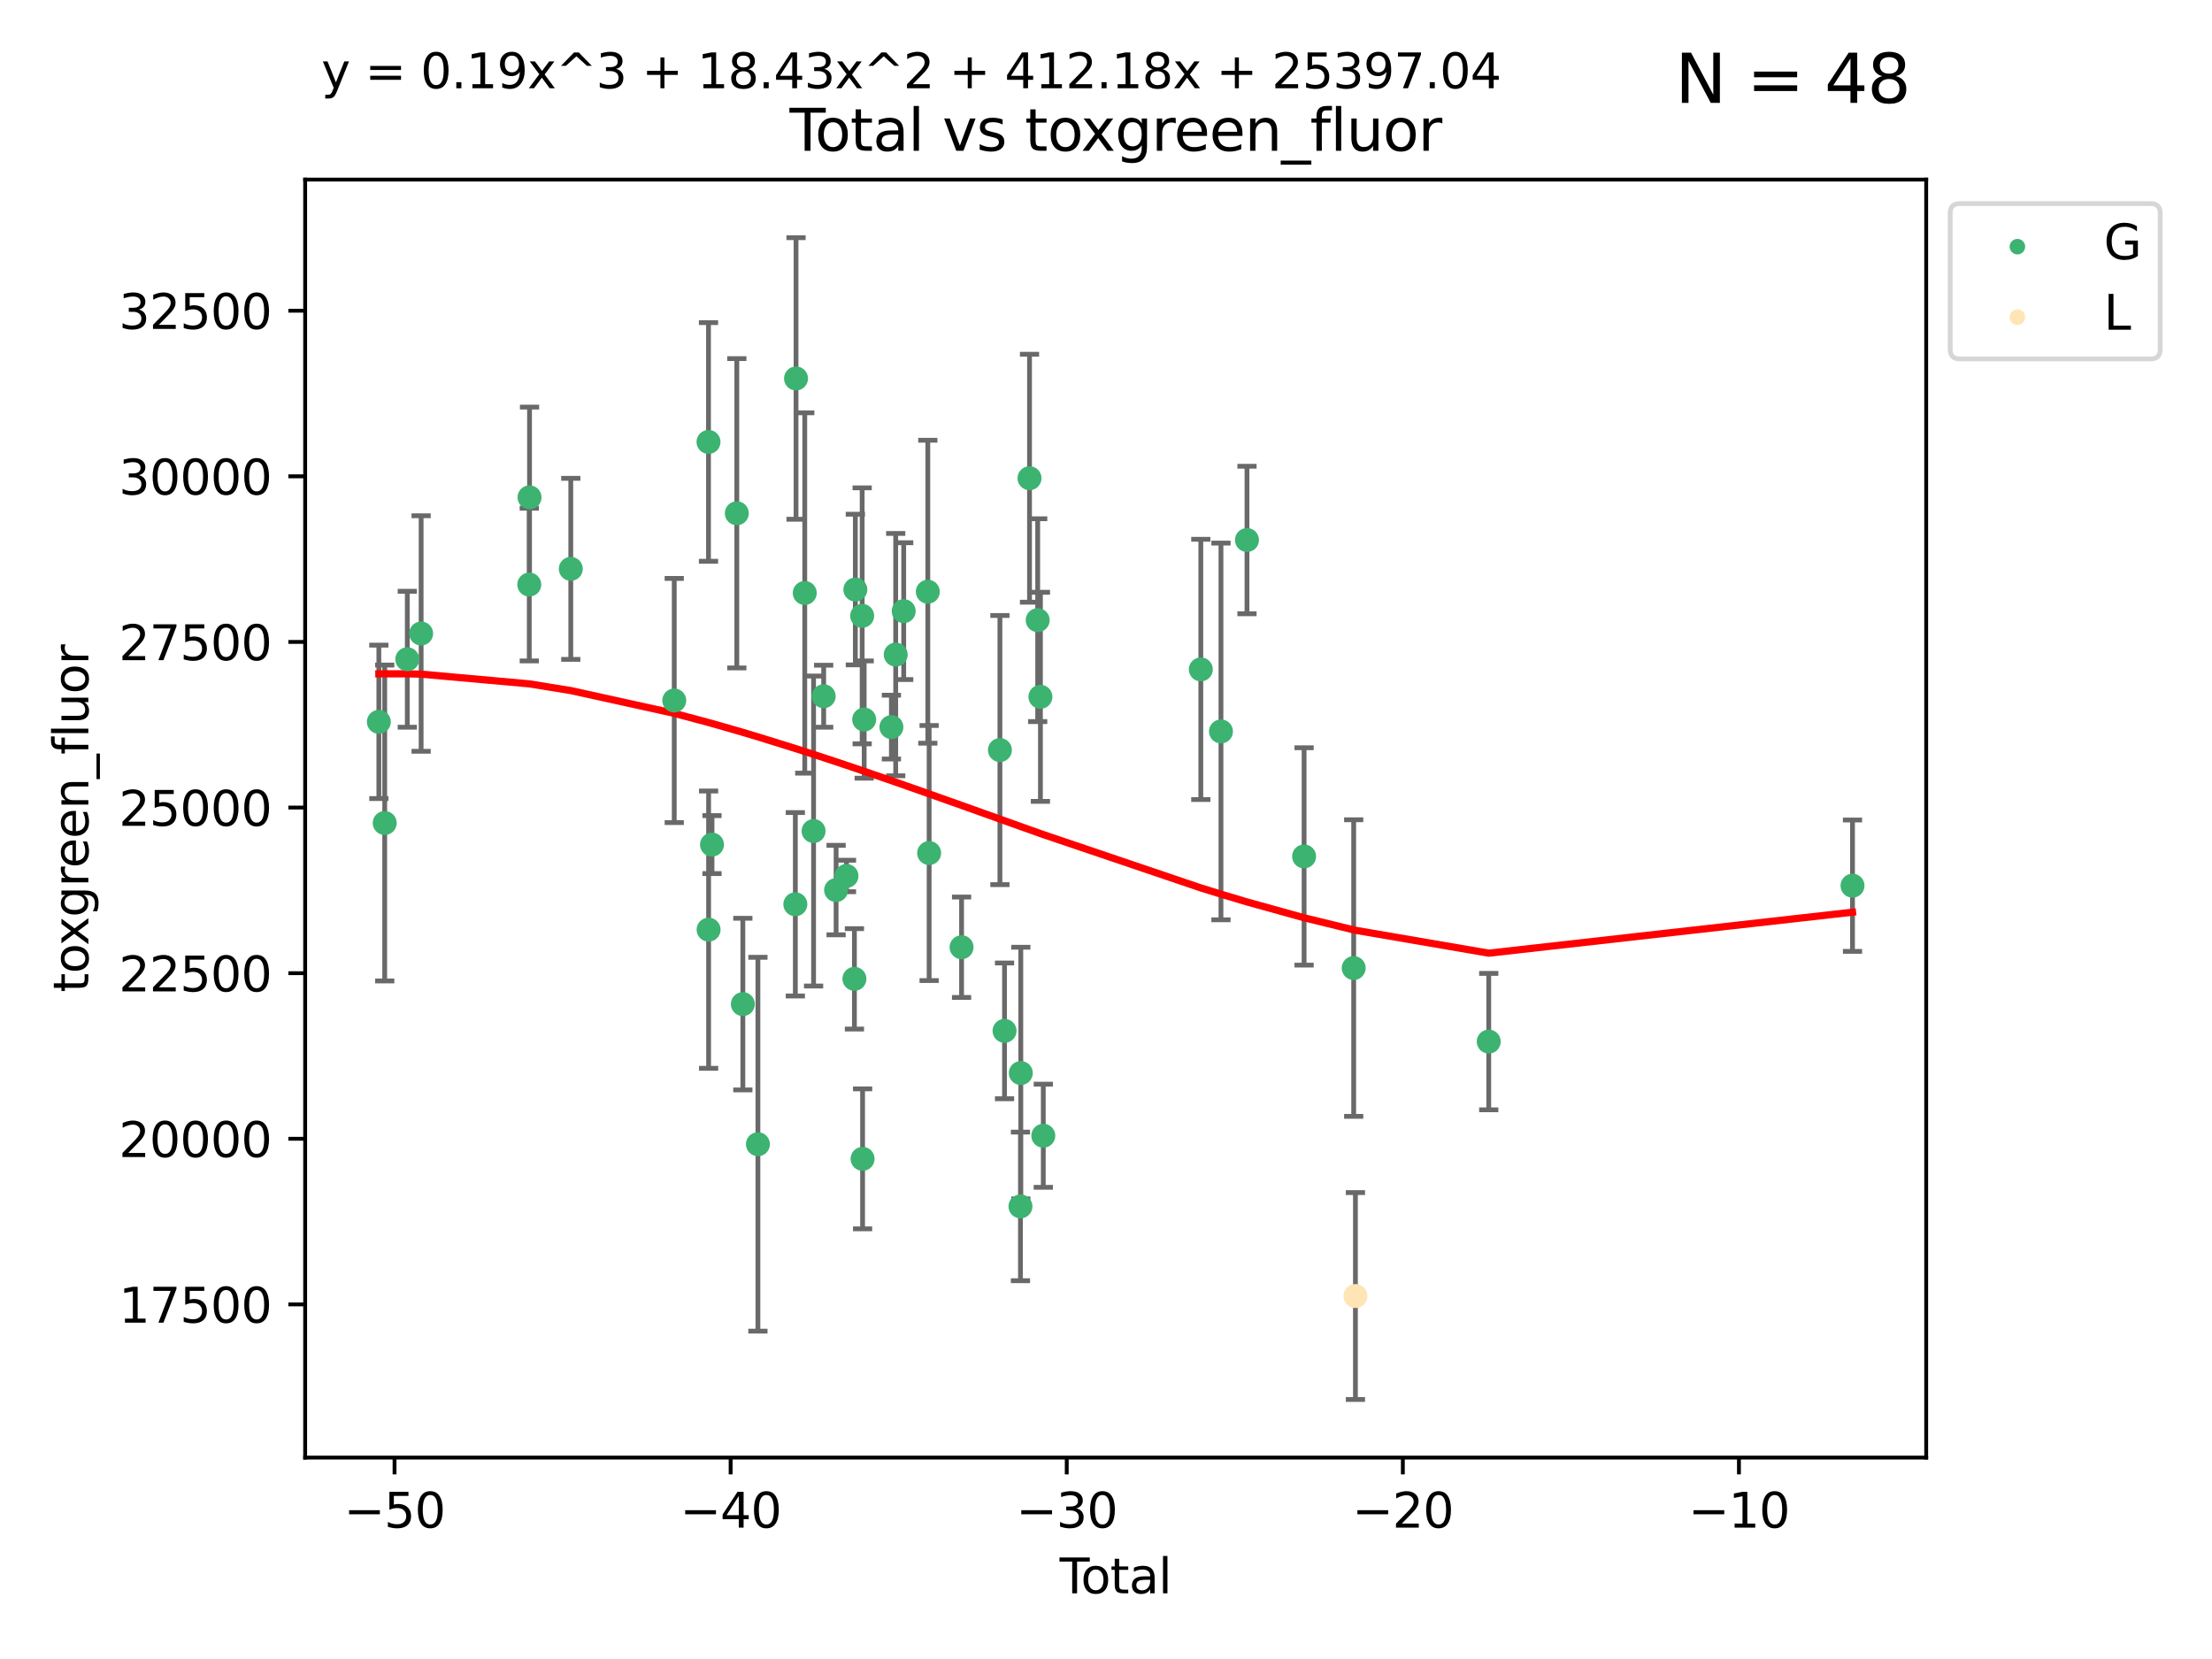 <?xml version="1.0" encoding="utf-8" standalone="no"?>
<!DOCTYPE svg PUBLIC "-//W3C//DTD SVG 1.1//EN"
  "http://www.w3.org/Graphics/SVG/1.1/DTD/svg11.dtd">
<svg xmlns:xlink="http://www.w3.org/1999/xlink" width="460.8pt" height="345.6pt" viewBox="0 0 460.8 345.6" xmlns="http://www.w3.org/2000/svg" version="1.1">
 <defs>
  <style type="text/css">*{stroke-linejoin: round; stroke-linecap: butt}</style>
 </defs>
 <g id="figure_1">
  <g id="patch_1">
   <path d="M 0 345.6 
L 460.8 345.6 
L 460.8 0 
L 0 0 
z
" style="fill: #ffffff"/>
  </g>
  <g id="axes_1">
   <g id="patch_2">
    <path d="M 63.571 303.64 
L 401.26 303.64 
L 401.26 37.411 
L 63.571 37.411 
z
" style="fill: #ffffff"/>
   </g>
   <g id="PathCollection_1">
    <defs>
     <path id="mf0634f1318" d="M 0 1.118 
C 0.297 1.118 0.581 1 0.791 0.791 
C 1 0.581 1.118 0.297 1.118 0 
C 1.118 -0.297 1 -0.581 0.791 -0.791 
C 0.581 -1 0.297 -1.118 0 -1.118 
C -0.297 -1.118 -0.581 -1 -0.791 -0.791 
C -1 -0.581 -1.118 -0.297 -1.118 0 
C -1.118 0.297 -1 0.581 -0.791 0.791 
C -0.581 1 -0.297 1.118 0 1.118 
z
" style="stroke: #3cb371"/>
    </defs>
    <g clip-path="url(#pfa272f4317)">
     <use xlink:href="#mf0634f1318" x="78.921" y="150.375" style="fill: #3cb371; stroke: #3cb371"/>
     <use xlink:href="#mf0634f1318" x="80.143" y="171.448" style="fill: #3cb371; stroke: #3cb371"/>
     <use xlink:href="#mf0634f1318" x="84.848" y="137.334" style="fill: #3cb371; stroke: #3cb371"/>
     <use xlink:href="#mf0634f1318" x="87.729" y="131.974" style="fill: #3cb371; stroke: #3cb371"/>
     <use xlink:href="#mf0634f1318" x="110.258" y="121.776" style="fill: #3cb371; stroke: #3cb371"/>
     <use xlink:href="#mf0634f1318" x="110.312" y="103.607" style="fill: #3cb371; stroke: #3cb371"/>
     <use xlink:href="#mf0634f1318" x="118.905" y="118.501" style="fill: #3cb371; stroke: #3cb371"/>
     <use xlink:href="#mf0634f1318" x="140.458" y="145.927" style="fill: #3cb371; stroke: #3cb371"/>
     <use xlink:href="#mf0634f1318" x="147.595" y="92.067" style="fill: #3cb371; stroke: #3cb371"/>
     <use xlink:href="#mf0634f1318" x="147.614" y="193.665" style="fill: #3cb371; stroke: #3cb371"/>
     <use xlink:href="#mf0634f1318" x="148.322" y="175.944" style="fill: #3cb371; stroke: #3cb371"/>
     <use xlink:href="#mf0634f1318" x="153.492" y="106.926" style="fill: #3cb371; stroke: #3cb371"/>
     <use xlink:href="#mf0634f1318" x="154.747" y="209.173" style="fill: #3cb371; stroke: #3cb371"/>
     <use xlink:href="#mf0634f1318" x="157.889" y="238.359" style="fill: #3cb371; stroke: #3cb371"/>
     <use xlink:href="#mf0634f1318" x="165.684" y="188.378" style="fill: #3cb371; stroke: #3cb371"/>
     <use xlink:href="#mf0634f1318" x="165.828" y="78.843" style="fill: #3cb371; stroke: #3cb371"/>
     <use xlink:href="#mf0634f1318" x="167.644" y="123.528" style="fill: #3cb371; stroke: #3cb371"/>
     <use xlink:href="#mf0634f1318" x="169.483" y="173.12" style="fill: #3cb371; stroke: #3cb371"/>
     <use xlink:href="#mf0634f1318" x="171.586" y="145.038" style="fill: #3cb371; stroke: #3cb371"/>
     <use xlink:href="#mf0634f1318" x="174.176" y="185.42" style="fill: #3cb371; stroke: #3cb371"/>
     <use xlink:href="#mf0634f1318" x="176.336" y="182.479" style="fill: #3cb371; stroke: #3cb371"/>
     <use xlink:href="#mf0634f1318" x="177.992" y="203.912" style="fill: #3cb371; stroke: #3cb371"/>
     <use xlink:href="#mf0634f1318" x="178.185" y="122.814" style="fill: #3cb371; stroke: #3cb371"/>
     <use xlink:href="#mf0634f1318" x="179.605" y="128.29" style="fill: #3cb371; stroke: #3cb371"/>
     <use xlink:href="#mf0634f1318" x="179.692" y="241.409" style="fill: #3cb371; stroke: #3cb371"/>
     <use xlink:href="#mf0634f1318" x="180.026" y="149.894" style="fill: #3cb371; stroke: #3cb371"/>
     <use xlink:href="#mf0634f1318" x="185.695" y="151.466" style="fill: #3cb371; stroke: #3cb371"/>
     <use xlink:href="#mf0634f1318" x="186.593" y="136.367" style="fill: #3cb371; stroke: #3cb371"/>
     <use xlink:href="#mf0634f1318" x="188.257" y="127.313" style="fill: #3cb371; stroke: #3cb371"/>
     <use xlink:href="#mf0634f1318" x="193.281" y="123.266" style="fill: #3cb371; stroke: #3cb371"/>
     <use xlink:href="#mf0634f1318" x="193.556" y="177.704" style="fill: #3cb371; stroke: #3cb371"/>
     <use xlink:href="#mf0634f1318" x="200.313" y="197.325" style="fill: #3cb371; stroke: #3cb371"/>
     <use xlink:href="#mf0634f1318" x="208.3" y="156.25" style="fill: #3cb371; stroke: #3cb371"/>
     <use xlink:href="#mf0634f1318" x="209.264" y="214.747" style="fill: #3cb371; stroke: #3cb371"/>
     <use xlink:href="#mf0634f1318" x="212.581" y="251.315" style="fill: #3cb371; stroke: #3cb371"/>
     <use xlink:href="#mf0634f1318" x="212.653" y="223.537" style="fill: #3cb371; stroke: #3cb371"/>
     <use xlink:href="#mf0634f1318" x="214.468" y="99.619" style="fill: #3cb371; stroke: #3cb371"/>
     <use xlink:href="#mf0634f1318" x="216.169" y="129.191" style="fill: #3cb371; stroke: #3cb371"/>
     <use xlink:href="#mf0634f1318" x="216.74" y="145.162" style="fill: #3cb371; stroke: #3cb371"/>
     <use xlink:href="#mf0634f1318" x="217.338" y="236.594" style="fill: #3cb371; stroke: #3cb371"/>
     <use xlink:href="#mf0634f1318" x="250.151" y="139.449" style="fill: #3cb371; stroke: #3cb371"/>
     <use xlink:href="#mf0634f1318" x="254.349" y="152.374" style="fill: #3cb371; stroke: #3cb371"/>
     <use xlink:href="#mf0634f1318" x="259.768" y="112.495" style="fill: #3cb371; stroke: #3cb371"/>
     <use xlink:href="#mf0634f1318" x="271.666" y="178.409" style="fill: #3cb371; stroke: #3cb371"/>
     <use xlink:href="#mf0634f1318" x="281.999" y="201.663" style="fill: #3cb371; stroke: #3cb371"/>
     <use xlink:href="#mf0634f1318" x="310.133" y="216.984" style="fill: #3cb371; stroke: #3cb371"/>
     <use xlink:href="#mf0634f1318" x="385.911" y="184.505" style="fill: #3cb371; stroke: #3cb371"/>
    </g>
   </g>
   <g id="PathCollection_2">
    <defs>
     <path id="m90a8af827b" d="M 0 1.118 
C 0.297 1.118 0.581 1 0.791 0.791 
C 1 0.581 1.118 0.297 1.118 0 
C 1.118 -0.297 1 -0.581 0.791 -0.791 
C 0.581 -1 0.297 -1.118 0 -1.118 
C -0.297 -1.118 -0.581 -1 -0.791 -0.791 
C -1 -0.581 -1.118 -0.297 -1.118 0 
C -1.118 0.297 -1 0.581 -0.791 0.791 
C -0.581 1 -0.297 1.118 0 1.118 
z
" style="stroke: #ffe4b5"/>
    </defs>
    <g clip-path="url(#pfa272f4317)">
     <use xlink:href="#m90a8af827b" x="282.36" y="269.988" style="fill: #ffe4b5; stroke: #ffe4b5"/>
    </g>
   </g>
   <g id="matplotlib.axis_1">
    <g id="xtick_1">
     <g id="line2d_1">
      <defs>
       <path id="m1217b250e2" d="M 0 0 
L 0 3.5 
" style="stroke: #000000; stroke-width: 0.8"/>
      </defs>
      <g>
       <use xlink:href="#m1217b250e2" x="82.19" y="303.64" style="stroke: #000000; stroke-width: 0.8"/>
      </g>
     </g>
     <g id="text_1">
      <!-- −50 -->
      <g transform="translate(71.637 318.238)scale(0.1 -0.1)">
       <defs>
        <path id="DejaVuSans-2212" d="M 678 2272 
L 4684 2272 
L 4684 1741 
L 678 1741 
L 678 2272 
z
" transform="scale(0.016)"/>
        <path id="DejaVuSans-35" d="M 691 4666 
L 3169 4666 
L 3169 4134 
L 1269 4134 
L 1269 2991 
Q 1406 3038 1543 3061 
Q 1681 3084 1819 3084 
Q 2600 3084 3056 2656 
Q 3513 2228 3513 1497 
Q 3513 744 3044 326 
Q 2575 -91 1722 -91 
Q 1428 -91 1123 -41 
Q 819 9 494 109 
L 494 744 
Q 775 591 1075 516 
Q 1375 441 1709 441 
Q 2250 441 2565 725 
Q 2881 1009 2881 1497 
Q 2881 1984 2565 2268 
Q 2250 2553 1709 2553 
Q 1456 2553 1204 2497 
Q 953 2441 691 2322 
L 691 4666 
z
" transform="scale(0.016)"/>
        <path id="DejaVuSans-30" d="M 2034 4250 
Q 1547 4250 1301 3770 
Q 1056 3291 1056 2328 
Q 1056 1369 1301 889 
Q 1547 409 2034 409 
Q 2525 409 2770 889 
Q 3016 1369 3016 2328 
Q 3016 3291 2770 3770 
Q 2525 4250 2034 4250 
z
M 2034 4750 
Q 2819 4750 3233 4129 
Q 3647 3509 3647 2328 
Q 3647 1150 3233 529 
Q 2819 -91 2034 -91 
Q 1250 -91 836 529 
Q 422 1150 422 2328 
Q 422 3509 836 4129 
Q 1250 4750 2034 4750 
z
" transform="scale(0.016)"/>
       </defs>
       <use xlink:href="#DejaVuSans-2212"/>
       <use xlink:href="#DejaVuSans-35" x="83.789"/>
       <use xlink:href="#DejaVuSans-30" x="147.412"/>
      </g>
     </g>
    </g>
    <g id="xtick_2">
     <g id="line2d_2">
      <g>
       <use xlink:href="#m1217b250e2" x="152.205" y="303.64" style="stroke: #000000; stroke-width: 0.8"/>
      </g>
     </g>
     <g id="text_2">
      <!-- −40 -->
      <g transform="translate(141.653 318.238)scale(0.1 -0.1)">
       <defs>
        <path id="DejaVuSans-34" d="M 2419 4116 
L 825 1625 
L 2419 1625 
L 2419 4116 
z
M 2253 4666 
L 3047 4666 
L 3047 1625 
L 3713 1625 
L 3713 1100 
L 3047 1100 
L 3047 0 
L 2419 0 
L 2419 1100 
L 313 1100 
L 313 1709 
L 2253 4666 
z
" transform="scale(0.016)"/>
       </defs>
       <use xlink:href="#DejaVuSans-2212"/>
       <use xlink:href="#DejaVuSans-34" x="83.789"/>
       <use xlink:href="#DejaVuSans-30" x="147.412"/>
      </g>
     </g>
    </g>
    <g id="xtick_3">
     <g id="line2d_3">
      <g>
       <use xlink:href="#m1217b250e2" x="222.221" y="303.64" style="stroke: #000000; stroke-width: 0.8"/>
      </g>
     </g>
     <g id="text_3">
      <!-- −30 -->
      <g transform="translate(211.669 318.238)scale(0.1 -0.1)">
       <defs>
        <path id="DejaVuSans-33" d="M 2597 2516 
Q 3050 2419 3304 2112 
Q 3559 1806 3559 1356 
Q 3559 666 3084 287 
Q 2609 -91 1734 -91 
Q 1441 -91 1130 -33 
Q 819 25 488 141 
L 488 750 
Q 750 597 1062 519 
Q 1375 441 1716 441 
Q 2309 441 2620 675 
Q 2931 909 2931 1356 
Q 2931 1769 2642 2001 
Q 2353 2234 1838 2234 
L 1294 2234 
L 1294 2753 
L 1863 2753 
Q 2328 2753 2575 2939 
Q 2822 3125 2822 3475 
Q 2822 3834 2567 4026 
Q 2313 4219 1838 4219 
Q 1578 4219 1281 4162 
Q 984 4106 628 3988 
L 628 4550 
Q 988 4650 1302 4700 
Q 1616 4750 1894 4750 
Q 2613 4750 3031 4423 
Q 3450 4097 3450 3541 
Q 3450 3153 3228 2886 
Q 3006 2619 2597 2516 
z
" transform="scale(0.016)"/>
       </defs>
       <use xlink:href="#DejaVuSans-2212"/>
       <use xlink:href="#DejaVuSans-33" x="83.789"/>
       <use xlink:href="#DejaVuSans-30" x="147.412"/>
      </g>
     </g>
    </g>
    <g id="xtick_4">
     <g id="line2d_4">
      <g>
       <use xlink:href="#m1217b250e2" x="292.237" y="303.64" style="stroke: #000000; stroke-width: 0.8"/>
      </g>
     </g>
     <g id="text_4">
      <!-- −20 -->
      <g transform="translate(281.684 318.238)scale(0.1 -0.1)">
       <defs>
        <path id="DejaVuSans-32" d="M 1228 531 
L 3431 531 
L 3431 0 
L 469 0 
L 469 531 
Q 828 903 1448 1529 
Q 2069 2156 2228 2338 
Q 2531 2678 2651 2914 
Q 2772 3150 2772 3378 
Q 2772 3750 2511 3984 
Q 2250 4219 1831 4219 
Q 1534 4219 1204 4116 
Q 875 4013 500 3803 
L 500 4441 
Q 881 4594 1212 4672 
Q 1544 4750 1819 4750 
Q 2544 4750 2975 4387 
Q 3406 4025 3406 3419 
Q 3406 3131 3298 2873 
Q 3191 2616 2906 2266 
Q 2828 2175 2409 1742 
Q 1991 1309 1228 531 
z
" transform="scale(0.016)"/>
       </defs>
       <use xlink:href="#DejaVuSans-2212"/>
       <use xlink:href="#DejaVuSans-32" x="83.789"/>
       <use xlink:href="#DejaVuSans-30" x="147.412"/>
      </g>
     </g>
    </g>
    <g id="xtick_5">
     <g id="line2d_5">
      <g>
       <use xlink:href="#m1217b250e2" x="362.252" y="303.64" style="stroke: #000000; stroke-width: 0.8"/>
      </g>
     </g>
     <g id="text_5">
      <!-- −10 -->
      <g transform="translate(351.7 318.238)scale(0.1 -0.1)">
       <defs>
        <path id="DejaVuSans-31" d="M 794 531 
L 1825 531 
L 1825 4091 
L 703 3866 
L 703 4441 
L 1819 4666 
L 2450 4666 
L 2450 531 
L 3481 531 
L 3481 0 
L 794 0 
L 794 531 
z
" transform="scale(0.016)"/>
       </defs>
       <use xlink:href="#DejaVuSans-2212"/>
       <use xlink:href="#DejaVuSans-31" x="83.789"/>
       <use xlink:href="#DejaVuSans-30" x="147.412"/>
      </g>
     </g>
    </g>
    <g id="text_6">
     <!-- Total -->
     <g transform="translate(220.739 331.917)scale(0.1 -0.1)">
      <defs>
       <path id="DejaVuSans-54" d="M -19 4666 
L 3928 4666 
L 3928 4134 
L 2272 4134 
L 2272 0 
L 1638 0 
L 1638 4134 
L -19 4134 
L -19 4666 
z
" transform="scale(0.016)"/>
       <path id="DejaVuSans-6f" d="M 1959 3097 
Q 1497 3097 1228 2736 
Q 959 2375 959 1747 
Q 959 1119 1226 758 
Q 1494 397 1959 397 
Q 2419 397 2687 759 
Q 2956 1122 2956 1747 
Q 2956 2369 2687 2733 
Q 2419 3097 1959 3097 
z
M 1959 3584 
Q 2709 3584 3137 3096 
Q 3566 2609 3566 1747 
Q 3566 888 3137 398 
Q 2709 -91 1959 -91 
Q 1206 -91 779 398 
Q 353 888 353 1747 
Q 353 2609 779 3096 
Q 1206 3584 1959 3584 
z
" transform="scale(0.016)"/>
       <path id="DejaVuSans-74" d="M 1172 4494 
L 1172 3500 
L 2356 3500 
L 2356 3053 
L 1172 3053 
L 1172 1153 
Q 1172 725 1289 603 
Q 1406 481 1766 481 
L 2356 481 
L 2356 0 
L 1766 0 
Q 1100 0 847 248 
Q 594 497 594 1153 
L 594 3053 
L 172 3053 
L 172 3500 
L 594 3500 
L 594 4494 
L 1172 4494 
z
" transform="scale(0.016)"/>
       <path id="DejaVuSans-61" d="M 2194 1759 
Q 1497 1759 1228 1600 
Q 959 1441 959 1056 
Q 959 750 1161 570 
Q 1363 391 1709 391 
Q 2188 391 2477 730 
Q 2766 1069 2766 1631 
L 2766 1759 
L 2194 1759 
z
M 3341 1997 
L 3341 0 
L 2766 0 
L 2766 531 
Q 2569 213 2275 61 
Q 1981 -91 1556 -91 
Q 1019 -91 701 211 
Q 384 513 384 1019 
Q 384 1609 779 1909 
Q 1175 2209 1959 2209 
L 2766 2209 
L 2766 2266 
Q 2766 2663 2505 2880 
Q 2244 3097 1772 3097 
Q 1472 3097 1187 3025 
Q 903 2953 641 2809 
L 641 3341 
Q 956 3463 1253 3523 
Q 1550 3584 1831 3584 
Q 2591 3584 2966 3190 
Q 3341 2797 3341 1997 
z
" transform="scale(0.016)"/>
       <path id="DejaVuSans-6c" d="M 603 4863 
L 1178 4863 
L 1178 0 
L 603 0 
L 603 4863 
z
" transform="scale(0.016)"/>
      </defs>
      <use xlink:href="#DejaVuSans-54"/>
      <use xlink:href="#DejaVuSans-6f" x="44.084"/>
      <use xlink:href="#DejaVuSans-74" x="105.266"/>
      <use xlink:href="#DejaVuSans-61" x="144.475"/>
      <use xlink:href="#DejaVuSans-6c" x="205.754"/>
     </g>
    </g>
   </g>
   <g id="matplotlib.axis_2">
    <g id="ytick_1">
     <g id="line2d_6">
      <defs>
       <path id="m73998df440" d="M 0 0 
L -3.5 0 
" style="stroke: #000000; stroke-width: 0.8"/>
      </defs>
      <g>
       <use xlink:href="#m73998df440" x="63.571" y="271.731" style="stroke: #000000; stroke-width: 0.8"/>
      </g>
     </g>
     <g id="text_7">
      <!-- 17500 -->
      <g transform="translate(24.759 275.531)scale(0.1 -0.1)">
       <defs>
        <path id="DejaVuSans-37" d="M 525 4666 
L 3525 4666 
L 3525 4397 
L 1831 0 
L 1172 0 
L 2766 4134 
L 525 4134 
L 525 4666 
z
" transform="scale(0.016)"/>
       </defs>
       <use xlink:href="#DejaVuSans-31"/>
       <use xlink:href="#DejaVuSans-37" x="63.623"/>
       <use xlink:href="#DejaVuSans-35" x="127.246"/>
       <use xlink:href="#DejaVuSans-30" x="190.869"/>
       <use xlink:href="#DejaVuSans-30" x="254.492"/>
      </g>
     </g>
    </g>
    <g id="ytick_2">
     <g id="line2d_7">
      <g>
       <use xlink:href="#m73998df440" x="63.571" y="237.23" style="stroke: #000000; stroke-width: 0.8"/>
      </g>
     </g>
     <g id="text_8">
      <!-- 20000 -->
      <g transform="translate(24.759 241.029)scale(0.1 -0.1)">
       <use xlink:href="#DejaVuSans-32"/>
       <use xlink:href="#DejaVuSans-30" x="63.623"/>
       <use xlink:href="#DejaVuSans-30" x="127.246"/>
       <use xlink:href="#DejaVuSans-30" x="190.869"/>
       <use xlink:href="#DejaVuSans-30" x="254.492"/>
      </g>
     </g>
    </g>
    <g id="ytick_3">
     <g id="line2d_8">
      <g>
       <use xlink:href="#m73998df440" x="63.571" y="202.729" style="stroke: #000000; stroke-width: 0.8"/>
      </g>
     </g>
     <g id="text_9">
      <!-- 22500 -->
      <g transform="translate(24.759 206.528)scale(0.1 -0.1)">
       <use xlink:href="#DejaVuSans-32"/>
       <use xlink:href="#DejaVuSans-32" x="63.623"/>
       <use xlink:href="#DejaVuSans-35" x="127.246"/>
       <use xlink:href="#DejaVuSans-30" x="190.869"/>
       <use xlink:href="#DejaVuSans-30" x="254.492"/>
      </g>
     </g>
    </g>
    <g id="ytick_4">
     <g id="line2d_9">
      <g>
       <use xlink:href="#m73998df440" x="63.571" y="168.227" style="stroke: #000000; stroke-width: 0.8"/>
      </g>
     </g>
     <g id="text_10">
      <!-- 25000 -->
      <g transform="translate(24.759 172.027)scale(0.1 -0.1)">
       <use xlink:href="#DejaVuSans-32"/>
       <use xlink:href="#DejaVuSans-35" x="63.623"/>
       <use xlink:href="#DejaVuSans-30" x="127.246"/>
       <use xlink:href="#DejaVuSans-30" x="190.869"/>
       <use xlink:href="#DejaVuSans-30" x="254.492"/>
      </g>
     </g>
    </g>
    <g id="ytick_5">
     <g id="line2d_10">
      <g>
       <use xlink:href="#m73998df440" x="63.571" y="133.726" style="stroke: #000000; stroke-width: 0.8"/>
      </g>
     </g>
     <g id="text_11">
      <!-- 27500 -->
      <g transform="translate(24.759 137.525)scale(0.1 -0.1)">
       <use xlink:href="#DejaVuSans-32"/>
       <use xlink:href="#DejaVuSans-37" x="63.623"/>
       <use xlink:href="#DejaVuSans-35" x="127.246"/>
       <use xlink:href="#DejaVuSans-30" x="190.869"/>
       <use xlink:href="#DejaVuSans-30" x="254.492"/>
      </g>
     </g>
    </g>
    <g id="ytick_6">
     <g id="line2d_11">
      <g>
       <use xlink:href="#m73998df440" x="63.571" y="99.225" style="stroke: #000000; stroke-width: 0.8"/>
      </g>
     </g>
     <g id="text_12">
      <!-- 30000 -->
      <g transform="translate(24.759 103.024)scale(0.1 -0.1)">
       <use xlink:href="#DejaVuSans-33"/>
       <use xlink:href="#DejaVuSans-30" x="63.623"/>
       <use xlink:href="#DejaVuSans-30" x="127.246"/>
       <use xlink:href="#DejaVuSans-30" x="190.869"/>
       <use xlink:href="#DejaVuSans-30" x="254.492"/>
      </g>
     </g>
    </g>
    <g id="ytick_7">
     <g id="line2d_12">
      <g>
       <use xlink:href="#m73998df440" x="63.571" y="64.723" style="stroke: #000000; stroke-width: 0.8"/>
      </g>
     </g>
     <g id="text_13">
      <!-- 32500 -->
      <g transform="translate(24.759 68.523)scale(0.1 -0.1)">
       <use xlink:href="#DejaVuSans-33"/>
       <use xlink:href="#DejaVuSans-32" x="63.623"/>
       <use xlink:href="#DejaVuSans-35" x="127.246"/>
       <use xlink:href="#DejaVuSans-30" x="190.869"/>
       <use xlink:href="#DejaVuSans-30" x="254.492"/>
      </g>
     </g>
    </g>
    <g id="text_14">
     <!-- toxgreen_fluor -->
     <g transform="translate(18.401 206.72)rotate(-90)scale(0.1 -0.1)">
      <defs>
       <path id="DejaVuSans-78" d="M 3513 3500 
L 2247 1797 
L 3578 0 
L 2900 0 
L 1881 1375 
L 863 0 
L 184 0 
L 1544 1831 
L 300 3500 
L 978 3500 
L 1906 2253 
L 2834 3500 
L 3513 3500 
z
" transform="scale(0.016)"/>
       <path id="DejaVuSans-67" d="M 2906 1791 
Q 2906 2416 2648 2759 
Q 2391 3103 1925 3103 
Q 1463 3103 1205 2759 
Q 947 2416 947 1791 
Q 947 1169 1205 825 
Q 1463 481 1925 481 
Q 2391 481 2648 825 
Q 2906 1169 2906 1791 
z
M 3481 434 
Q 3481 -459 3084 -895 
Q 2688 -1331 1869 -1331 
Q 1566 -1331 1297 -1286 
Q 1028 -1241 775 -1147 
L 775 -588 
Q 1028 -725 1275 -790 
Q 1522 -856 1778 -856 
Q 2344 -856 2625 -561 
Q 2906 -266 2906 331 
L 2906 616 
Q 2728 306 2450 153 
Q 2172 0 1784 0 
Q 1141 0 747 490 
Q 353 981 353 1791 
Q 353 2603 747 3093 
Q 1141 3584 1784 3584 
Q 2172 3584 2450 3431 
Q 2728 3278 2906 2969 
L 2906 3500 
L 3481 3500 
L 3481 434 
z
" transform="scale(0.016)"/>
       <path id="DejaVuSans-72" d="M 2631 2963 
Q 2534 3019 2420 3045 
Q 2306 3072 2169 3072 
Q 1681 3072 1420 2755 
Q 1159 2438 1159 1844 
L 1159 0 
L 581 0 
L 581 3500 
L 1159 3500 
L 1159 2956 
Q 1341 3275 1631 3429 
Q 1922 3584 2338 3584 
Q 2397 3584 2469 3576 
Q 2541 3569 2628 3553 
L 2631 2963 
z
" transform="scale(0.016)"/>
       <path id="DejaVuSans-65" d="M 3597 1894 
L 3597 1613 
L 953 1613 
Q 991 1019 1311 708 
Q 1631 397 2203 397 
Q 2534 397 2845 478 
Q 3156 559 3463 722 
L 3463 178 
Q 3153 47 2828 -22 
Q 2503 -91 2169 -91 
Q 1331 -91 842 396 
Q 353 884 353 1716 
Q 353 2575 817 3079 
Q 1281 3584 2069 3584 
Q 2775 3584 3186 3129 
Q 3597 2675 3597 1894 
z
M 3022 2063 
Q 3016 2534 2758 2815 
Q 2500 3097 2075 3097 
Q 1594 3097 1305 2825 
Q 1016 2553 972 2059 
L 3022 2063 
z
" transform="scale(0.016)"/>
       <path id="DejaVuSans-6e" d="M 3513 2113 
L 3513 0 
L 2938 0 
L 2938 2094 
Q 2938 2591 2744 2837 
Q 2550 3084 2163 3084 
Q 1697 3084 1428 2787 
Q 1159 2491 1159 1978 
L 1159 0 
L 581 0 
L 581 3500 
L 1159 3500 
L 1159 2956 
Q 1366 3272 1645 3428 
Q 1925 3584 2291 3584 
Q 2894 3584 3203 3211 
Q 3513 2838 3513 2113 
z
" transform="scale(0.016)"/>
       <path id="DejaVuSans-5f" d="M 3263 -1063 
L 3263 -1509 
L -63 -1509 
L -63 -1063 
L 3263 -1063 
z
" transform="scale(0.016)"/>
       <path id="DejaVuSans-66" d="M 2375 4863 
L 2375 4384 
L 1825 4384 
Q 1516 4384 1395 4259 
Q 1275 4134 1275 3809 
L 1275 3500 
L 2222 3500 
L 2222 3053 
L 1275 3053 
L 1275 0 
L 697 0 
L 697 3053 
L 147 3053 
L 147 3500 
L 697 3500 
L 697 3744 
Q 697 4328 969 4595 
Q 1241 4863 1831 4863 
L 2375 4863 
z
" transform="scale(0.016)"/>
       <path id="DejaVuSans-75" d="M 544 1381 
L 544 3500 
L 1119 3500 
L 1119 1403 
Q 1119 906 1312 657 
Q 1506 409 1894 409 
Q 2359 409 2629 706 
Q 2900 1003 2900 1516 
L 2900 3500 
L 3475 3500 
L 3475 0 
L 2900 0 
L 2900 538 
Q 2691 219 2414 64 
Q 2138 -91 1772 -91 
Q 1169 -91 856 284 
Q 544 659 544 1381 
z
M 1991 3584 
L 1991 3584 
z
" transform="scale(0.016)"/>
      </defs>
      <use xlink:href="#DejaVuSans-74"/>
      <use xlink:href="#DejaVuSans-6f" x="39.209"/>
      <use xlink:href="#DejaVuSans-78" x="97.266"/>
      <use xlink:href="#DejaVuSans-67" x="156.445"/>
      <use xlink:href="#DejaVuSans-72" x="219.922"/>
      <use xlink:href="#DejaVuSans-65" x="258.785"/>
      <use xlink:href="#DejaVuSans-65" x="320.309"/>
      <use xlink:href="#DejaVuSans-6e" x="381.832"/>
      <use xlink:href="#DejaVuSans-5f" x="445.211"/>
      <use xlink:href="#DejaVuSans-66" x="495.211"/>
      <use xlink:href="#DejaVuSans-6c" x="530.416"/>
      <use xlink:href="#DejaVuSans-75" x="558.199"/>
      <use xlink:href="#DejaVuSans-6f" x="621.578"/>
      <use xlink:href="#DejaVuSans-72" x="682.76"/>
     </g>
    </g>
   </g>
   <g id="LineCollection_1">
    <path d="M 78.921 166.356 
L 78.921 134.393 
" clip-path="url(#pfa272f4317)" style="fill: none; stroke: #696969"/>
    <path d="M 80.143 204.349 
L 80.143 138.546 
" clip-path="url(#pfa272f4317)" style="fill: none; stroke: #696969"/>
    <path d="M 84.848 151.494 
L 84.848 123.173 
" clip-path="url(#pfa272f4317)" style="fill: none; stroke: #696969"/>
    <path d="M 87.729 156.507 
L 87.729 107.44 
" clip-path="url(#pfa272f4317)" style="fill: none; stroke: #696969"/>
    <path d="M 110.258 137.683 
L 110.258 105.868 
" clip-path="url(#pfa272f4317)" style="fill: none; stroke: #696969"/>
    <path d="M 110.312 122.409 
L 110.312 84.804 
" clip-path="url(#pfa272f4317)" style="fill: none; stroke: #696969"/>
    <path d="M 118.905 137.359 
L 118.905 99.642 
" clip-path="url(#pfa272f4317)" style="fill: none; stroke: #696969"/>
    <path d="M 140.458 171.36 
L 140.458 120.494 
" clip-path="url(#pfa272f4317)" style="fill: none; stroke: #696969"/>
    <path d="M 147.595 116.921 
L 147.595 67.212 
" clip-path="url(#pfa272f4317)" style="fill: none; stroke: #696969"/>
    <path d="M 147.614 222.548 
L 147.614 164.783 
" clip-path="url(#pfa272f4317)" style="fill: none; stroke: #696969"/>
    <path d="M 148.322 181.984 
L 148.322 169.905 
" clip-path="url(#pfa272f4317)" style="fill: none; stroke: #696969"/>
    <path d="M 153.492 139.144 
L 153.492 74.707 
" clip-path="url(#pfa272f4317)" style="fill: none; stroke: #696969"/>
    <path d="M 154.747 227.054 
L 154.747 191.292 
" clip-path="url(#pfa272f4317)" style="fill: none; stroke: #696969"/>
    <path d="M 157.889 277.295 
L 157.889 199.423 
" clip-path="url(#pfa272f4317)" style="fill: none; stroke: #696969"/>
    <path d="M 165.684 207.484 
L 165.684 169.273 
" clip-path="url(#pfa272f4317)" style="fill: none; stroke: #696969"/>
    <path d="M 165.828 108.173 
L 165.828 49.513 
" clip-path="url(#pfa272f4317)" style="fill: none; stroke: #696969"/>
    <path d="M 167.644 161.057 
L 167.644 85.998 
" clip-path="url(#pfa272f4317)" style="fill: none; stroke: #696969"/>
    <path d="M 169.483 205.406 
L 169.483 140.834 
" clip-path="url(#pfa272f4317)" style="fill: none; stroke: #696969"/>
    <path d="M 171.586 151.495 
L 171.586 138.581 
" clip-path="url(#pfa272f4317)" style="fill: none; stroke: #696969"/>
    <path d="M 174.176 194.74 
L 174.176 176.101 
" clip-path="url(#pfa272f4317)" style="fill: none; stroke: #696969"/>
    <path d="M 176.336 185.759 
L 176.336 179.199 
" clip-path="url(#pfa272f4317)" style="fill: none; stroke: #696969"/>
    <path d="M 177.992 214.37 
L 177.992 193.455 
" clip-path="url(#pfa272f4317)" style="fill: none; stroke: #696969"/>
    <path d="M 178.185 138.506 
L 178.185 107.122 
" clip-path="url(#pfa272f4317)" style="fill: none; stroke: #696969"/>
    <path d="M 179.605 154.953 
L 179.605 101.628 
" clip-path="url(#pfa272f4317)" style="fill: none; stroke: #696969"/>
    <path d="M 179.692 255.989 
L 179.692 226.829 
" clip-path="url(#pfa272f4317)" style="fill: none; stroke: #696969"/>
    <path d="M 180.026 162.11 
L 180.026 137.678 
" clip-path="url(#pfa272f4317)" style="fill: none; stroke: #696969"/>
    <path d="M 185.695 158.113 
L 185.695 144.818 
" clip-path="url(#pfa272f4317)" style="fill: none; stroke: #696969"/>
    <path d="M 186.593 161.604 
L 186.593 111.13 
" clip-path="url(#pfa272f4317)" style="fill: none; stroke: #696969"/>
    <path d="M 188.257 141.566 
L 188.257 113.06 
" clip-path="url(#pfa272f4317)" style="fill: none; stroke: #696969"/>
    <path d="M 193.281 154.822 
L 193.281 91.711 
" clip-path="url(#pfa272f4317)" style="fill: none; stroke: #696969"/>
    <path d="M 193.556 204.273 
L 193.556 151.135 
" clip-path="url(#pfa272f4317)" style="fill: none; stroke: #696969"/>
    <path d="M 200.313 207.783 
L 200.313 186.867 
" clip-path="url(#pfa272f4317)" style="fill: none; stroke: #696969"/>
    <path d="M 208.3 184.284 
L 208.3 128.217 
" clip-path="url(#pfa272f4317)" style="fill: none; stroke: #696969"/>
    <path d="M 209.264 228.89 
L 209.264 200.605 
" clip-path="url(#pfa272f4317)" style="fill: none; stroke: #696969"/>
    <path d="M 212.581 266.795 
L 212.581 235.835 
" clip-path="url(#pfa272f4317)" style="fill: none; stroke: #696969"/>
    <path d="M 212.653 249.744 
L 212.653 197.33 
" clip-path="url(#pfa272f4317)" style="fill: none; stroke: #696969"/>
    <path d="M 214.468 125.447 
L 214.468 73.792 
" clip-path="url(#pfa272f4317)" style="fill: none; stroke: #696969"/>
    <path d="M 216.169 150.318 
L 216.169 108.063 
" clip-path="url(#pfa272f4317)" style="fill: none; stroke: #696969"/>
    <path d="M 216.74 166.939 
L 216.74 123.386 
" clip-path="url(#pfa272f4317)" style="fill: none; stroke: #696969"/>
    <path d="M 217.338 247.339 
L 217.338 225.848 
" clip-path="url(#pfa272f4317)" style="fill: none; stroke: #696969"/>
    <path d="M 250.151 166.555 
L 250.151 112.344 
" clip-path="url(#pfa272f4317)" style="fill: none; stroke: #696969"/>
    <path d="M 254.349 191.612 
L 254.349 113.137 
" clip-path="url(#pfa272f4317)" style="fill: none; stroke: #696969"/>
    <path d="M 259.768 127.857 
L 259.768 97.133 
" clip-path="url(#pfa272f4317)" style="fill: none; stroke: #696969"/>
    <path d="M 271.666 201.053 
L 271.666 155.765 
" clip-path="url(#pfa272f4317)" style="fill: none; stroke: #696969"/>
    <path d="M 281.999 232.555 
L 281.999 170.77 
" clip-path="url(#pfa272f4317)" style="fill: none; stroke: #696969"/>
    <path d="M 310.133 231.189 
L 310.133 202.778 
" clip-path="url(#pfa272f4317)" style="fill: none; stroke: #696969"/>
    <path d="M 385.911 198.191 
L 385.911 170.82 
" clip-path="url(#pfa272f4317)" style="fill: none; stroke: #696969"/>
   </g>
   <g id="line2d_13">
    <defs>
     <path id="m5d8d433679" d="M 2 0 
L -2 -0 
" style="stroke: #696969"/>
    </defs>
    <g clip-path="url(#pfa272f4317)">
     <use xlink:href="#m5d8d433679" x="78.921" y="166.356" style="fill: #696969; stroke: #696969"/>
     <use xlink:href="#m5d8d433679" x="80.143" y="204.349" style="fill: #696969; stroke: #696969"/>
     <use xlink:href="#m5d8d433679" x="84.848" y="151.494" style="fill: #696969; stroke: #696969"/>
     <use xlink:href="#m5d8d433679" x="87.729" y="156.507" style="fill: #696969; stroke: #696969"/>
     <use xlink:href="#m5d8d433679" x="110.258" y="137.683" style="fill: #696969; stroke: #696969"/>
     <use xlink:href="#m5d8d433679" x="110.312" y="122.409" style="fill: #696969; stroke: #696969"/>
     <use xlink:href="#m5d8d433679" x="118.905" y="137.359" style="fill: #696969; stroke: #696969"/>
     <use xlink:href="#m5d8d433679" x="140.458" y="171.36" style="fill: #696969; stroke: #696969"/>
     <use xlink:href="#m5d8d433679" x="147.595" y="116.921" style="fill: #696969; stroke: #696969"/>
     <use xlink:href="#m5d8d433679" x="147.614" y="222.548" style="fill: #696969; stroke: #696969"/>
     <use xlink:href="#m5d8d433679" x="148.322" y="181.984" style="fill: #696969; stroke: #696969"/>
     <use xlink:href="#m5d8d433679" x="153.492" y="139.144" style="fill: #696969; stroke: #696969"/>
     <use xlink:href="#m5d8d433679" x="154.747" y="227.054" style="fill: #696969; stroke: #696969"/>
     <use xlink:href="#m5d8d433679" x="157.889" y="277.295" style="fill: #696969; stroke: #696969"/>
     <use xlink:href="#m5d8d433679" x="165.684" y="207.484" style="fill: #696969; stroke: #696969"/>
     <use xlink:href="#m5d8d433679" x="165.828" y="108.173" style="fill: #696969; stroke: #696969"/>
     <use xlink:href="#m5d8d433679" x="167.644" y="161.057" style="fill: #696969; stroke: #696969"/>
     <use xlink:href="#m5d8d433679" x="169.483" y="205.406" style="fill: #696969; stroke: #696969"/>
     <use xlink:href="#m5d8d433679" x="171.586" y="151.495" style="fill: #696969; stroke: #696969"/>
     <use xlink:href="#m5d8d433679" x="174.176" y="194.74" style="fill: #696969; stroke: #696969"/>
     <use xlink:href="#m5d8d433679" x="176.336" y="185.759" style="fill: #696969; stroke: #696969"/>
     <use xlink:href="#m5d8d433679" x="177.992" y="214.37" style="fill: #696969; stroke: #696969"/>
     <use xlink:href="#m5d8d433679" x="178.185" y="138.506" style="fill: #696969; stroke: #696969"/>
     <use xlink:href="#m5d8d433679" x="179.605" y="154.953" style="fill: #696969; stroke: #696969"/>
     <use xlink:href="#m5d8d433679" x="179.692" y="255.989" style="fill: #696969; stroke: #696969"/>
     <use xlink:href="#m5d8d433679" x="180.026" y="162.11" style="fill: #696969; stroke: #696969"/>
     <use xlink:href="#m5d8d433679" x="185.695" y="158.113" style="fill: #696969; stroke: #696969"/>
     <use xlink:href="#m5d8d433679" x="186.593" y="161.604" style="fill: #696969; stroke: #696969"/>
     <use xlink:href="#m5d8d433679" x="188.257" y="141.566" style="fill: #696969; stroke: #696969"/>
     <use xlink:href="#m5d8d433679" x="193.281" y="154.822" style="fill: #696969; stroke: #696969"/>
     <use xlink:href="#m5d8d433679" x="193.556" y="204.273" style="fill: #696969; stroke: #696969"/>
     <use xlink:href="#m5d8d433679" x="200.313" y="207.783" style="fill: #696969; stroke: #696969"/>
     <use xlink:href="#m5d8d433679" x="208.3" y="184.284" style="fill: #696969; stroke: #696969"/>
     <use xlink:href="#m5d8d433679" x="209.264" y="228.89" style="fill: #696969; stroke: #696969"/>
     <use xlink:href="#m5d8d433679" x="212.581" y="266.795" style="fill: #696969; stroke: #696969"/>
     <use xlink:href="#m5d8d433679" x="212.653" y="249.744" style="fill: #696969; stroke: #696969"/>
     <use xlink:href="#m5d8d433679" x="214.468" y="125.447" style="fill: #696969; stroke: #696969"/>
     <use xlink:href="#m5d8d433679" x="216.169" y="150.318" style="fill: #696969; stroke: #696969"/>
     <use xlink:href="#m5d8d433679" x="216.74" y="166.939" style="fill: #696969; stroke: #696969"/>
     <use xlink:href="#m5d8d433679" x="217.338" y="247.339" style="fill: #696969; stroke: #696969"/>
     <use xlink:href="#m5d8d433679" x="250.151" y="166.555" style="fill: #696969; stroke: #696969"/>
     <use xlink:href="#m5d8d433679" x="254.349" y="191.612" style="fill: #696969; stroke: #696969"/>
     <use xlink:href="#m5d8d433679" x="259.768" y="127.857" style="fill: #696969; stroke: #696969"/>
     <use xlink:href="#m5d8d433679" x="271.666" y="201.053" style="fill: #696969; stroke: #696969"/>
     <use xlink:href="#m5d8d433679" x="281.999" y="232.555" style="fill: #696969; stroke: #696969"/>
     <use xlink:href="#m5d8d433679" x="310.133" y="231.189" style="fill: #696969; stroke: #696969"/>
     <use xlink:href="#m5d8d433679" x="385.911" y="198.191" style="fill: #696969; stroke: #696969"/>
    </g>
   </g>
   <g id="line2d_14">
    <g clip-path="url(#pfa272f4317)">
     <use xlink:href="#m5d8d433679" x="78.921" y="134.393" style="fill: #696969; stroke: #696969"/>
     <use xlink:href="#m5d8d433679" x="80.143" y="138.546" style="fill: #696969; stroke: #696969"/>
     <use xlink:href="#m5d8d433679" x="84.848" y="123.173" style="fill: #696969; stroke: #696969"/>
     <use xlink:href="#m5d8d433679" x="87.729" y="107.44" style="fill: #696969; stroke: #696969"/>
     <use xlink:href="#m5d8d433679" x="110.258" y="105.868" style="fill: #696969; stroke: #696969"/>
     <use xlink:href="#m5d8d433679" x="110.312" y="84.804" style="fill: #696969; stroke: #696969"/>
     <use xlink:href="#m5d8d433679" x="118.905" y="99.642" style="fill: #696969; stroke: #696969"/>
     <use xlink:href="#m5d8d433679" x="140.458" y="120.494" style="fill: #696969; stroke: #696969"/>
     <use xlink:href="#m5d8d433679" x="147.595" y="67.212" style="fill: #696969; stroke: #696969"/>
     <use xlink:href="#m5d8d433679" x="147.614" y="164.783" style="fill: #696969; stroke: #696969"/>
     <use xlink:href="#m5d8d433679" x="148.322" y="169.905" style="fill: #696969; stroke: #696969"/>
     <use xlink:href="#m5d8d433679" x="153.492" y="74.707" style="fill: #696969; stroke: #696969"/>
     <use xlink:href="#m5d8d433679" x="154.747" y="191.292" style="fill: #696969; stroke: #696969"/>
     <use xlink:href="#m5d8d433679" x="157.889" y="199.423" style="fill: #696969; stroke: #696969"/>
     <use xlink:href="#m5d8d433679" x="165.684" y="169.273" style="fill: #696969; stroke: #696969"/>
     <use xlink:href="#m5d8d433679" x="165.828" y="49.513" style="fill: #696969; stroke: #696969"/>
     <use xlink:href="#m5d8d433679" x="167.644" y="85.998" style="fill: #696969; stroke: #696969"/>
     <use xlink:href="#m5d8d433679" x="169.483" y="140.834" style="fill: #696969; stroke: #696969"/>
     <use xlink:href="#m5d8d433679" x="171.586" y="138.581" style="fill: #696969; stroke: #696969"/>
     <use xlink:href="#m5d8d433679" x="174.176" y="176.101" style="fill: #696969; stroke: #696969"/>
     <use xlink:href="#m5d8d433679" x="176.336" y="179.199" style="fill: #696969; stroke: #696969"/>
     <use xlink:href="#m5d8d433679" x="177.992" y="193.455" style="fill: #696969; stroke: #696969"/>
     <use xlink:href="#m5d8d433679" x="178.185" y="107.122" style="fill: #696969; stroke: #696969"/>
     <use xlink:href="#m5d8d433679" x="179.605" y="101.628" style="fill: #696969; stroke: #696969"/>
     <use xlink:href="#m5d8d433679" x="179.692" y="226.829" style="fill: #696969; stroke: #696969"/>
     <use xlink:href="#m5d8d433679" x="180.026" y="137.678" style="fill: #696969; stroke: #696969"/>
     <use xlink:href="#m5d8d433679" x="185.695" y="144.818" style="fill: #696969; stroke: #696969"/>
     <use xlink:href="#m5d8d433679" x="186.593" y="111.13" style="fill: #696969; stroke: #696969"/>
     <use xlink:href="#m5d8d433679" x="188.257" y="113.06" style="fill: #696969; stroke: #696969"/>
     <use xlink:href="#m5d8d433679" x="193.281" y="91.711" style="fill: #696969; stroke: #696969"/>
     <use xlink:href="#m5d8d433679" x="193.556" y="151.135" style="fill: #696969; stroke: #696969"/>
     <use xlink:href="#m5d8d433679" x="200.313" y="186.867" style="fill: #696969; stroke: #696969"/>
     <use xlink:href="#m5d8d433679" x="208.3" y="128.217" style="fill: #696969; stroke: #696969"/>
     <use xlink:href="#m5d8d433679" x="209.264" y="200.605" style="fill: #696969; stroke: #696969"/>
     <use xlink:href="#m5d8d433679" x="212.581" y="235.835" style="fill: #696969; stroke: #696969"/>
     <use xlink:href="#m5d8d433679" x="212.653" y="197.33" style="fill: #696969; stroke: #696969"/>
     <use xlink:href="#m5d8d433679" x="214.468" y="73.792" style="fill: #696969; stroke: #696969"/>
     <use xlink:href="#m5d8d433679" x="216.169" y="108.063" style="fill: #696969; stroke: #696969"/>
     <use xlink:href="#m5d8d433679" x="216.74" y="123.386" style="fill: #696969; stroke: #696969"/>
     <use xlink:href="#m5d8d433679" x="217.338" y="225.848" style="fill: #696969; stroke: #696969"/>
     <use xlink:href="#m5d8d433679" x="250.151" y="112.344" style="fill: #696969; stroke: #696969"/>
     <use xlink:href="#m5d8d433679" x="254.349" y="113.137" style="fill: #696969; stroke: #696969"/>
     <use xlink:href="#m5d8d433679" x="259.768" y="97.133" style="fill: #696969; stroke: #696969"/>
     <use xlink:href="#m5d8d433679" x="271.666" y="155.765" style="fill: #696969; stroke: #696969"/>
     <use xlink:href="#m5d8d433679" x="281.999" y="170.77" style="fill: #696969; stroke: #696969"/>
     <use xlink:href="#m5d8d433679" x="310.133" y="202.778" style="fill: #696969; stroke: #696969"/>
     <use xlink:href="#m5d8d433679" x="385.911" y="170.82" style="fill: #696969; stroke: #696969"/>
    </g>
   </g>
   <g id="LineCollection_2">
    <path d="M 282.36 291.539 
L 282.36 248.438 
" clip-path="url(#pfa272f4317)" style="fill: none; stroke: #696969"/>
   </g>
   <g id="line2d_15">
    <g clip-path="url(#pfa272f4317)">
     <use xlink:href="#m5d8d433679" x="282.36" y="291.539" style="fill: #696969; stroke: #696969"/>
    </g>
   </g>
   <g id="line2d_16">
    <g clip-path="url(#pfa272f4317)">
     <use xlink:href="#m5d8d433679" x="282.36" y="248.438" style="fill: #696969; stroke: #696969"/>
    </g>
   </g>
   <g id="line2d_17">
    <path d="M 78.921 140.375 
L 80.143 140.358 
L 84.848 140.37 
L 87.729 140.439 
L 110.258 142.46 
L 110.312 142.467 
L 118.905 143.862 
L 140.458 148.607 
L 147.595 150.513 
L 147.614 150.518 
L 148.322 150.715 
L 153.492 152.193 
L 154.747 152.562 
L 157.889 153.501 
L 165.684 155.926 
L 165.828 155.972 
L 167.644 156.554 
L 169.483 157.15 
L 171.586 157.839 
L 174.176 158.697 
L 176.336 159.419 
L 177.992 159.978 
L 178.185 160.044 
L 179.605 160.526 
L 179.692 160.556 
L 180.026 160.67 
L 185.695 162.622 
L 186.593 162.934 
L 188.257 163.515 
L 193.281 165.282 
L 193.556 165.379 
L 200.313 167.779 
L 208.3 170.633 
L 209.264 170.977 
L 212.581 172.162 
L 212.653 172.188 
L 214.468 172.834 
L 216.169 173.44 
L 216.74 173.643 
L 217.338 173.855 
L 250.151 184.968 
L 254.349 186.269 
L 259.768 187.89 
L 271.666 191.188 
L 281.999 193.713 
L 282.36 193.794 
L 310.133 198.564 
L 385.911 190.027 
" clip-path="url(#pfa272f4317)" style="fill: none; stroke: #ff0000; stroke-width: 1.5; stroke-linecap: square"/>
   </g>
   <g id="line2d_18">
    <defs>
     <path id="m6cd9971c89" d="M 0 2 
C 0.53 2 1.039 1.789 1.414 1.414 
C 1.789 1.039 2 0.53 2 0 
C 2 -0.53 1.789 -1.039 1.414 -1.414 
C 1.039 -1.789 0.53 -2 0 -2 
C -0.53 -2 -1.039 -1.789 -1.414 -1.414 
C -1.789 -1.039 -2 -0.53 -2 0 
C -2 0.53 -1.789 1.039 -1.414 1.414 
C -1.039 1.789 -0.53 2 0 2 
z
" style="stroke: #3cb371"/>
    </defs>
    <g clip-path="url(#pfa272f4317)">
     <use xlink:href="#m6cd9971c89" x="78.921" y="150.375" style="fill: #3cb371; stroke: #3cb371"/>
     <use xlink:href="#m6cd9971c89" x="80.143" y="171.448" style="fill: #3cb371; stroke: #3cb371"/>
     <use xlink:href="#m6cd9971c89" x="84.848" y="137.334" style="fill: #3cb371; stroke: #3cb371"/>
     <use xlink:href="#m6cd9971c89" x="87.729" y="131.974" style="fill: #3cb371; stroke: #3cb371"/>
     <use xlink:href="#m6cd9971c89" x="110.258" y="121.776" style="fill: #3cb371; stroke: #3cb371"/>
     <use xlink:href="#m6cd9971c89" x="110.312" y="103.607" style="fill: #3cb371; stroke: #3cb371"/>
     <use xlink:href="#m6cd9971c89" x="118.905" y="118.501" style="fill: #3cb371; stroke: #3cb371"/>
     <use xlink:href="#m6cd9971c89" x="140.458" y="145.927" style="fill: #3cb371; stroke: #3cb371"/>
     <use xlink:href="#m6cd9971c89" x="147.595" y="92.067" style="fill: #3cb371; stroke: #3cb371"/>
     <use xlink:href="#m6cd9971c89" x="147.614" y="193.665" style="fill: #3cb371; stroke: #3cb371"/>
     <use xlink:href="#m6cd9971c89" x="148.322" y="175.944" style="fill: #3cb371; stroke: #3cb371"/>
     <use xlink:href="#m6cd9971c89" x="153.492" y="106.926" style="fill: #3cb371; stroke: #3cb371"/>
     <use xlink:href="#m6cd9971c89" x="154.747" y="209.173" style="fill: #3cb371; stroke: #3cb371"/>
     <use xlink:href="#m6cd9971c89" x="157.889" y="238.359" style="fill: #3cb371; stroke: #3cb371"/>
     <use xlink:href="#m6cd9971c89" x="165.684" y="188.378" style="fill: #3cb371; stroke: #3cb371"/>
     <use xlink:href="#m6cd9971c89" x="165.828" y="78.843" style="fill: #3cb371; stroke: #3cb371"/>
     <use xlink:href="#m6cd9971c89" x="167.644" y="123.528" style="fill: #3cb371; stroke: #3cb371"/>
     <use xlink:href="#m6cd9971c89" x="169.483" y="173.12" style="fill: #3cb371; stroke: #3cb371"/>
     <use xlink:href="#m6cd9971c89" x="171.586" y="145.038" style="fill: #3cb371; stroke: #3cb371"/>
     <use xlink:href="#m6cd9971c89" x="174.176" y="185.42" style="fill: #3cb371; stroke: #3cb371"/>
     <use xlink:href="#m6cd9971c89" x="176.336" y="182.479" style="fill: #3cb371; stroke: #3cb371"/>
     <use xlink:href="#m6cd9971c89" x="177.992" y="203.912" style="fill: #3cb371; stroke: #3cb371"/>
     <use xlink:href="#m6cd9971c89" x="178.185" y="122.814" style="fill: #3cb371; stroke: #3cb371"/>
     <use xlink:href="#m6cd9971c89" x="179.605" y="128.29" style="fill: #3cb371; stroke: #3cb371"/>
     <use xlink:href="#m6cd9971c89" x="179.692" y="241.409" style="fill: #3cb371; stroke: #3cb371"/>
     <use xlink:href="#m6cd9971c89" x="180.026" y="149.894" style="fill: #3cb371; stroke: #3cb371"/>
     <use xlink:href="#m6cd9971c89" x="185.695" y="151.466" style="fill: #3cb371; stroke: #3cb371"/>
     <use xlink:href="#m6cd9971c89" x="186.593" y="136.367" style="fill: #3cb371; stroke: #3cb371"/>
     <use xlink:href="#m6cd9971c89" x="188.257" y="127.313" style="fill: #3cb371; stroke: #3cb371"/>
     <use xlink:href="#m6cd9971c89" x="193.281" y="123.266" style="fill: #3cb371; stroke: #3cb371"/>
     <use xlink:href="#m6cd9971c89" x="193.556" y="177.704" style="fill: #3cb371; stroke: #3cb371"/>
     <use xlink:href="#m6cd9971c89" x="200.313" y="197.325" style="fill: #3cb371; stroke: #3cb371"/>
     <use xlink:href="#m6cd9971c89" x="208.3" y="156.25" style="fill: #3cb371; stroke: #3cb371"/>
     <use xlink:href="#m6cd9971c89" x="209.264" y="214.747" style="fill: #3cb371; stroke: #3cb371"/>
     <use xlink:href="#m6cd9971c89" x="212.581" y="251.315" style="fill: #3cb371; stroke: #3cb371"/>
     <use xlink:href="#m6cd9971c89" x="212.653" y="223.537" style="fill: #3cb371; stroke: #3cb371"/>
     <use xlink:href="#m6cd9971c89" x="214.468" y="99.619" style="fill: #3cb371; stroke: #3cb371"/>
     <use xlink:href="#m6cd9971c89" x="216.169" y="129.191" style="fill: #3cb371; stroke: #3cb371"/>
     <use xlink:href="#m6cd9971c89" x="216.74" y="145.162" style="fill: #3cb371; stroke: #3cb371"/>
     <use xlink:href="#m6cd9971c89" x="217.338" y="236.594" style="fill: #3cb371; stroke: #3cb371"/>
     <use xlink:href="#m6cd9971c89" x="250.151" y="139.449" style="fill: #3cb371; stroke: #3cb371"/>
     <use xlink:href="#m6cd9971c89" x="254.349" y="152.374" style="fill: #3cb371; stroke: #3cb371"/>
     <use xlink:href="#m6cd9971c89" x="259.768" y="112.495" style="fill: #3cb371; stroke: #3cb371"/>
     <use xlink:href="#m6cd9971c89" x="271.666" y="178.409" style="fill: #3cb371; stroke: #3cb371"/>
     <use xlink:href="#m6cd9971c89" x="281.999" y="201.663" style="fill: #3cb371; stroke: #3cb371"/>
     <use xlink:href="#m6cd9971c89" x="310.133" y="216.984" style="fill: #3cb371; stroke: #3cb371"/>
     <use xlink:href="#m6cd9971c89" x="385.911" y="184.505" style="fill: #3cb371; stroke: #3cb371"/>
    </g>
   </g>
   <g id="line2d_19">
    <defs>
     <path id="mdb66f6628c" d="M 0 2 
C 0.53 2 1.039 1.789 1.414 1.414 
C 1.789 1.039 2 0.53 2 0 
C 2 -0.53 1.789 -1.039 1.414 -1.414 
C 1.039 -1.789 0.53 -2 0 -2 
C -0.53 -2 -1.039 -1.789 -1.414 -1.414 
C -1.789 -1.039 -2 -0.53 -2 0 
C -2 0.53 -1.789 1.039 -1.414 1.414 
C -1.039 1.789 -0.53 2 0 2 
z
" style="stroke: #ffe4b5"/>
    </defs>
    <g clip-path="url(#pfa272f4317)">
     <use xlink:href="#mdb66f6628c" x="282.36" y="269.988" style="fill: #ffe4b5; stroke: #ffe4b5"/>
    </g>
   </g>
   <g id="patch_3">
    <path d="M 63.571 303.64 
L 63.571 37.411 
" style="fill: none; stroke: #000000; stroke-width: 0.8; stroke-linejoin: miter; stroke-linecap: square"/>
   </g>
   <g id="patch_4">
    <path d="M 401.26 303.64 
L 401.26 37.411 
" style="fill: none; stroke: #000000; stroke-width: 0.8; stroke-linejoin: miter; stroke-linecap: square"/>
   </g>
   <g id="patch_5">
    <path d="M 63.571 303.64 
L 401.26 303.64 
" style="fill: none; stroke: #000000; stroke-width: 0.8; stroke-linejoin: miter; stroke-linecap: square"/>
   </g>
   <g id="patch_6">
    <path d="M 63.571 37.411 
L 401.26 37.411 
" style="fill: none; stroke: #000000; stroke-width: 0.8; stroke-linejoin: miter; stroke-linecap: square"/>
   </g>
   <g id="text_15">
    <!-- N = 48 -->
    <g transform="translate(348.964 21.426)scale(0.14 -0.14)">
     <defs>
      <path id="DejaVuSans-4e" d="M 628 4666 
L 1478 4666 
L 3547 763 
L 3547 4666 
L 4159 4666 
L 4159 0 
L 3309 0 
L 1241 3903 
L 1241 0 
L 628 0 
L 628 4666 
z
" transform="scale(0.016)"/>
      <path id="DejaVuSans-20" transform="scale(0.016)"/>
      <path id="DejaVuSans-3d" d="M 678 2906 
L 4684 2906 
L 4684 2381 
L 678 2381 
L 678 2906 
z
M 678 1631 
L 4684 1631 
L 4684 1100 
L 678 1100 
L 678 1631 
z
" transform="scale(0.016)"/>
      <path id="DejaVuSans-38" d="M 2034 2216 
Q 1584 2216 1326 1975 
Q 1069 1734 1069 1313 
Q 1069 891 1326 650 
Q 1584 409 2034 409 
Q 2484 409 2743 651 
Q 3003 894 3003 1313 
Q 3003 1734 2745 1975 
Q 2488 2216 2034 2216 
z
M 1403 2484 
Q 997 2584 770 2862 
Q 544 3141 544 3541 
Q 544 4100 942 4425 
Q 1341 4750 2034 4750 
Q 2731 4750 3128 4425 
Q 3525 4100 3525 3541 
Q 3525 3141 3298 2862 
Q 3072 2584 2669 2484 
Q 3125 2378 3379 2068 
Q 3634 1759 3634 1313 
Q 3634 634 3220 271 
Q 2806 -91 2034 -91 
Q 1263 -91 848 271 
Q 434 634 434 1313 
Q 434 1759 690 2068 
Q 947 2378 1403 2484 
z
M 1172 3481 
Q 1172 3119 1398 2916 
Q 1625 2713 2034 2713 
Q 2441 2713 2670 2916 
Q 2900 3119 2900 3481 
Q 2900 3844 2670 4047 
Q 2441 4250 2034 4250 
Q 1625 4250 1398 4047 
Q 1172 3844 1172 3481 
z
" transform="scale(0.016)"/>
     </defs>
     <use xlink:href="#DejaVuSans-4e"/>
     <use xlink:href="#DejaVuSans-20" x="74.805"/>
     <use xlink:href="#DejaVuSans-3d" x="106.592"/>
     <use xlink:href="#DejaVuSans-20" x="190.381"/>
     <use xlink:href="#DejaVuSans-34" x="222.168"/>
     <use xlink:href="#DejaVuSans-38" x="285.791"/>
    </g>
   </g>
   <g id="text_16">
    <!-- y = 0.19x^3 + 18.43x^2 + 412.18x + 25397.04 -->
    <g transform="translate(66.948 18.387)scale(0.1 -0.1)">
     <defs>
      <path id="DejaVuSans-79" d="M 2059 -325 
Q 1816 -950 1584 -1140 
Q 1353 -1331 966 -1331 
L 506 -1331 
L 506 -850 
L 844 -850 
Q 1081 -850 1212 -737 
Q 1344 -625 1503 -206 
L 1606 56 
L 191 3500 
L 800 3500 
L 1894 763 
L 2988 3500 
L 3597 3500 
L 2059 -325 
z
" transform="scale(0.016)"/>
      <path id="DejaVuSans-2e" d="M 684 794 
L 1344 794 
L 1344 0 
L 684 0 
L 684 794 
z
" transform="scale(0.016)"/>
      <path id="DejaVuSans-39" d="M 703 97 
L 703 672 
Q 941 559 1184 500 
Q 1428 441 1663 441 
Q 2288 441 2617 861 
Q 2947 1281 2994 2138 
Q 2813 1869 2534 1725 
Q 2256 1581 1919 1581 
Q 1219 1581 811 2004 
Q 403 2428 403 3163 
Q 403 3881 828 4315 
Q 1253 4750 1959 4750 
Q 2769 4750 3195 4129 
Q 3622 3509 3622 2328 
Q 3622 1225 3098 567 
Q 2575 -91 1691 -91 
Q 1453 -91 1209 -44 
Q 966 3 703 97 
z
M 1959 2075 
Q 2384 2075 2632 2365 
Q 2881 2656 2881 3163 
Q 2881 3666 2632 3958 
Q 2384 4250 1959 4250 
Q 1534 4250 1286 3958 
Q 1038 3666 1038 3163 
Q 1038 2656 1286 2365 
Q 1534 2075 1959 2075 
z
" transform="scale(0.016)"/>
      <path id="DejaVuSans-5e" d="M 2988 4666 
L 4684 2925 
L 4056 2925 
L 2681 4159 
L 1306 2925 
L 678 2925 
L 2375 4666 
L 2988 4666 
z
" transform="scale(0.016)"/>
      <path id="DejaVuSans-2b" d="M 2944 4013 
L 2944 2272 
L 4684 2272 
L 4684 1741 
L 2944 1741 
L 2944 0 
L 2419 0 
L 2419 1741 
L 678 1741 
L 678 2272 
L 2419 2272 
L 2419 4013 
L 2944 4013 
z
" transform="scale(0.016)"/>
     </defs>
     <use xlink:href="#DejaVuSans-79"/>
     <use xlink:href="#DejaVuSans-20" x="59.18"/>
     <use xlink:href="#DejaVuSans-3d" x="90.967"/>
     <use xlink:href="#DejaVuSans-20" x="174.756"/>
     <use xlink:href="#DejaVuSans-30" x="206.543"/>
     <use xlink:href="#DejaVuSans-2e" x="270.166"/>
     <use xlink:href="#DejaVuSans-31" x="301.953"/>
     <use xlink:href="#DejaVuSans-39" x="365.576"/>
     <use xlink:href="#DejaVuSans-78" x="429.199"/>
     <use xlink:href="#DejaVuSans-5e" x="488.379"/>
     <use xlink:href="#DejaVuSans-33" x="572.168"/>
     <use xlink:href="#DejaVuSans-20" x="635.791"/>
     <use xlink:href="#DejaVuSans-2b" x="667.578"/>
     <use xlink:href="#DejaVuSans-20" x="751.367"/>
     <use xlink:href="#DejaVuSans-31" x="783.154"/>
     <use xlink:href="#DejaVuSans-38" x="846.777"/>
     <use xlink:href="#DejaVuSans-2e" x="910.4"/>
     <use xlink:href="#DejaVuSans-34" x="942.188"/>
     <use xlink:href="#DejaVuSans-33" x="1005.811"/>
     <use xlink:href="#DejaVuSans-78" x="1069.434"/>
     <use xlink:href="#DejaVuSans-5e" x="1128.613"/>
     <use xlink:href="#DejaVuSans-32" x="1212.402"/>
     <use xlink:href="#DejaVuSans-20" x="1276.025"/>
     <use xlink:href="#DejaVuSans-2b" x="1307.812"/>
     <use xlink:href="#DejaVuSans-20" x="1391.602"/>
     <use xlink:href="#DejaVuSans-34" x="1423.389"/>
     <use xlink:href="#DejaVuSans-31" x="1487.012"/>
     <use xlink:href="#DejaVuSans-32" x="1550.635"/>
     <use xlink:href="#DejaVuSans-2e" x="1614.258"/>
     <use xlink:href="#DejaVuSans-31" x="1646.045"/>
     <use xlink:href="#DejaVuSans-38" x="1709.668"/>
     <use xlink:href="#DejaVuSans-78" x="1773.291"/>
     <use xlink:href="#DejaVuSans-20" x="1832.471"/>
     <use xlink:href="#DejaVuSans-2b" x="1864.258"/>
     <use xlink:href="#DejaVuSans-20" x="1948.047"/>
     <use xlink:href="#DejaVuSans-32" x="1979.834"/>
     <use xlink:href="#DejaVuSans-35" x="2043.457"/>
     <use xlink:href="#DejaVuSans-33" x="2107.08"/>
     <use xlink:href="#DejaVuSans-39" x="2170.703"/>
     <use xlink:href="#DejaVuSans-37" x="2234.326"/>
     <use xlink:href="#DejaVuSans-2e" x="2297.949"/>
     <use xlink:href="#DejaVuSans-30" x="2329.736"/>
     <use xlink:href="#DejaVuSans-34" x="2393.359"/>
    </g>
   </g>
   <g id="text_17">
    <!-- Total vs toxgreen_fluor -->
    <g transform="translate(164.48 31.411)scale(0.12 -0.12)">
     <defs>
      <path id="DejaVuSans-76" d="M 191 3500 
L 800 3500 
L 1894 563 
L 2988 3500 
L 3597 3500 
L 2284 0 
L 1503 0 
L 191 3500 
z
" transform="scale(0.016)"/>
      <path id="DejaVuSans-73" d="M 2834 3397 
L 2834 2853 
Q 2591 2978 2328 3040 
Q 2066 3103 1784 3103 
Q 1356 3103 1142 2972 
Q 928 2841 928 2578 
Q 928 2378 1081 2264 
Q 1234 2150 1697 2047 
L 1894 2003 
Q 2506 1872 2764 1633 
Q 3022 1394 3022 966 
Q 3022 478 2636 193 
Q 2250 -91 1575 -91 
Q 1294 -91 989 -36 
Q 684 19 347 128 
L 347 722 
Q 666 556 975 473 
Q 1284 391 1588 391 
Q 1994 391 2212 530 
Q 2431 669 2431 922 
Q 2431 1156 2273 1281 
Q 2116 1406 1581 1522 
L 1381 1569 
Q 847 1681 609 1914 
Q 372 2147 372 2553 
Q 372 3047 722 3315 
Q 1072 3584 1716 3584 
Q 2034 3584 2315 3537 
Q 2597 3491 2834 3397 
z
" transform="scale(0.016)"/>
     </defs>
     <use xlink:href="#DejaVuSans-54"/>
     <use xlink:href="#DejaVuSans-6f" x="44.084"/>
     <use xlink:href="#DejaVuSans-74" x="105.266"/>
     <use xlink:href="#DejaVuSans-61" x="144.475"/>
     <use xlink:href="#DejaVuSans-6c" x="205.754"/>
     <use xlink:href="#DejaVuSans-20" x="233.537"/>
     <use xlink:href="#DejaVuSans-76" x="265.324"/>
     <use xlink:href="#DejaVuSans-73" x="324.504"/>
     <use xlink:href="#DejaVuSans-20" x="376.604"/>
     <use xlink:href="#DejaVuSans-74" x="408.391"/>
     <use xlink:href="#DejaVuSans-6f" x="447.6"/>
     <use xlink:href="#DejaVuSans-78" x="505.656"/>
     <use xlink:href="#DejaVuSans-67" x="564.836"/>
     <use xlink:href="#DejaVuSans-72" x="628.312"/>
     <use xlink:href="#DejaVuSans-65" x="667.176"/>
     <use xlink:href="#DejaVuSans-65" x="728.699"/>
     <use xlink:href="#DejaVuSans-6e" x="790.223"/>
     <use xlink:href="#DejaVuSans-5f" x="853.602"/>
     <use xlink:href="#DejaVuSans-66" x="903.602"/>
     <use xlink:href="#DejaVuSans-6c" x="938.807"/>
     <use xlink:href="#DejaVuSans-75" x="966.59"/>
     <use xlink:href="#DejaVuSans-6f" x="1029.969"/>
     <use xlink:href="#DejaVuSans-72" x="1091.15"/>
    </g>
   </g>
   <g id="legend_1">
    <g id="patch_7">
     <path d="M 408.26 74.767 
L 448.008 74.767 
Q 450.008 74.767 450.008 72.767 
L 450.008 44.411 
Q 450.008 42.411 448.008 42.411 
L 408.26 42.411 
Q 406.26 42.411 406.26 44.411 
L 406.26 72.767 
Q 406.26 74.767 408.26 74.767 
z
" style="fill: #ffffff; opacity: 0.8; stroke: #cccccc; stroke-linejoin: miter"/>
    </g>
    <g id="PathCollection_3">
     <g>
      <use xlink:href="#mf0634f1318" x="420.26" y="51.385" style="fill: #3cb371; stroke: #3cb371"/>
     </g>
    </g>
    <g id="text_18">
     <!-- G -->
     <g transform="translate(438.26 54.01)scale(0.1 -0.1)">
      <defs>
       <path id="DejaVuSans-47" d="M 3809 666 
L 3809 1919 
L 2778 1919 
L 2778 2438 
L 4434 2438 
L 4434 434 
Q 4069 175 3628 42 
Q 3188 -91 2688 -91 
Q 1594 -91 976 548 
Q 359 1188 359 2328 
Q 359 3472 976 4111 
Q 1594 4750 2688 4750 
Q 3144 4750 3555 4637 
Q 3966 4525 4313 4306 
L 4313 3634 
Q 3963 3931 3569 4081 
Q 3175 4231 2741 4231 
Q 1884 4231 1454 3753 
Q 1025 3275 1025 2328 
Q 1025 1384 1454 906 
Q 1884 428 2741 428 
Q 3075 428 3337 486 
Q 3600 544 3809 666 
z
" transform="scale(0.016)"/>
      </defs>
      <use xlink:href="#DejaVuSans-47"/>
     </g>
    </g>
    <g id="PathCollection_4">
     <g>
      <use xlink:href="#m90a8af827b" x="420.26" y="66.063" style="fill: #ffe4b5; stroke: #ffe4b5"/>
     </g>
    </g>
    <g id="text_19">
     <!-- L -->
     <g transform="translate(438.26 68.688)scale(0.1 -0.1)">
      <defs>
       <path id="DejaVuSans-4c" d="M 628 4666 
L 1259 4666 
L 1259 531 
L 3531 531 
L 3531 0 
L 628 0 
L 628 4666 
z
" transform="scale(0.016)"/>
      </defs>
      <use xlink:href="#DejaVuSans-4c"/>
     </g>
    </g>
   </g>
  </g>
 </g>
 <defs>
  <clipPath id="pfa272f4317">
   <rect x="63.571" y="37.411" width="337.689" height="266.229"/>
  </clipPath>
 </defs>
</svg>
